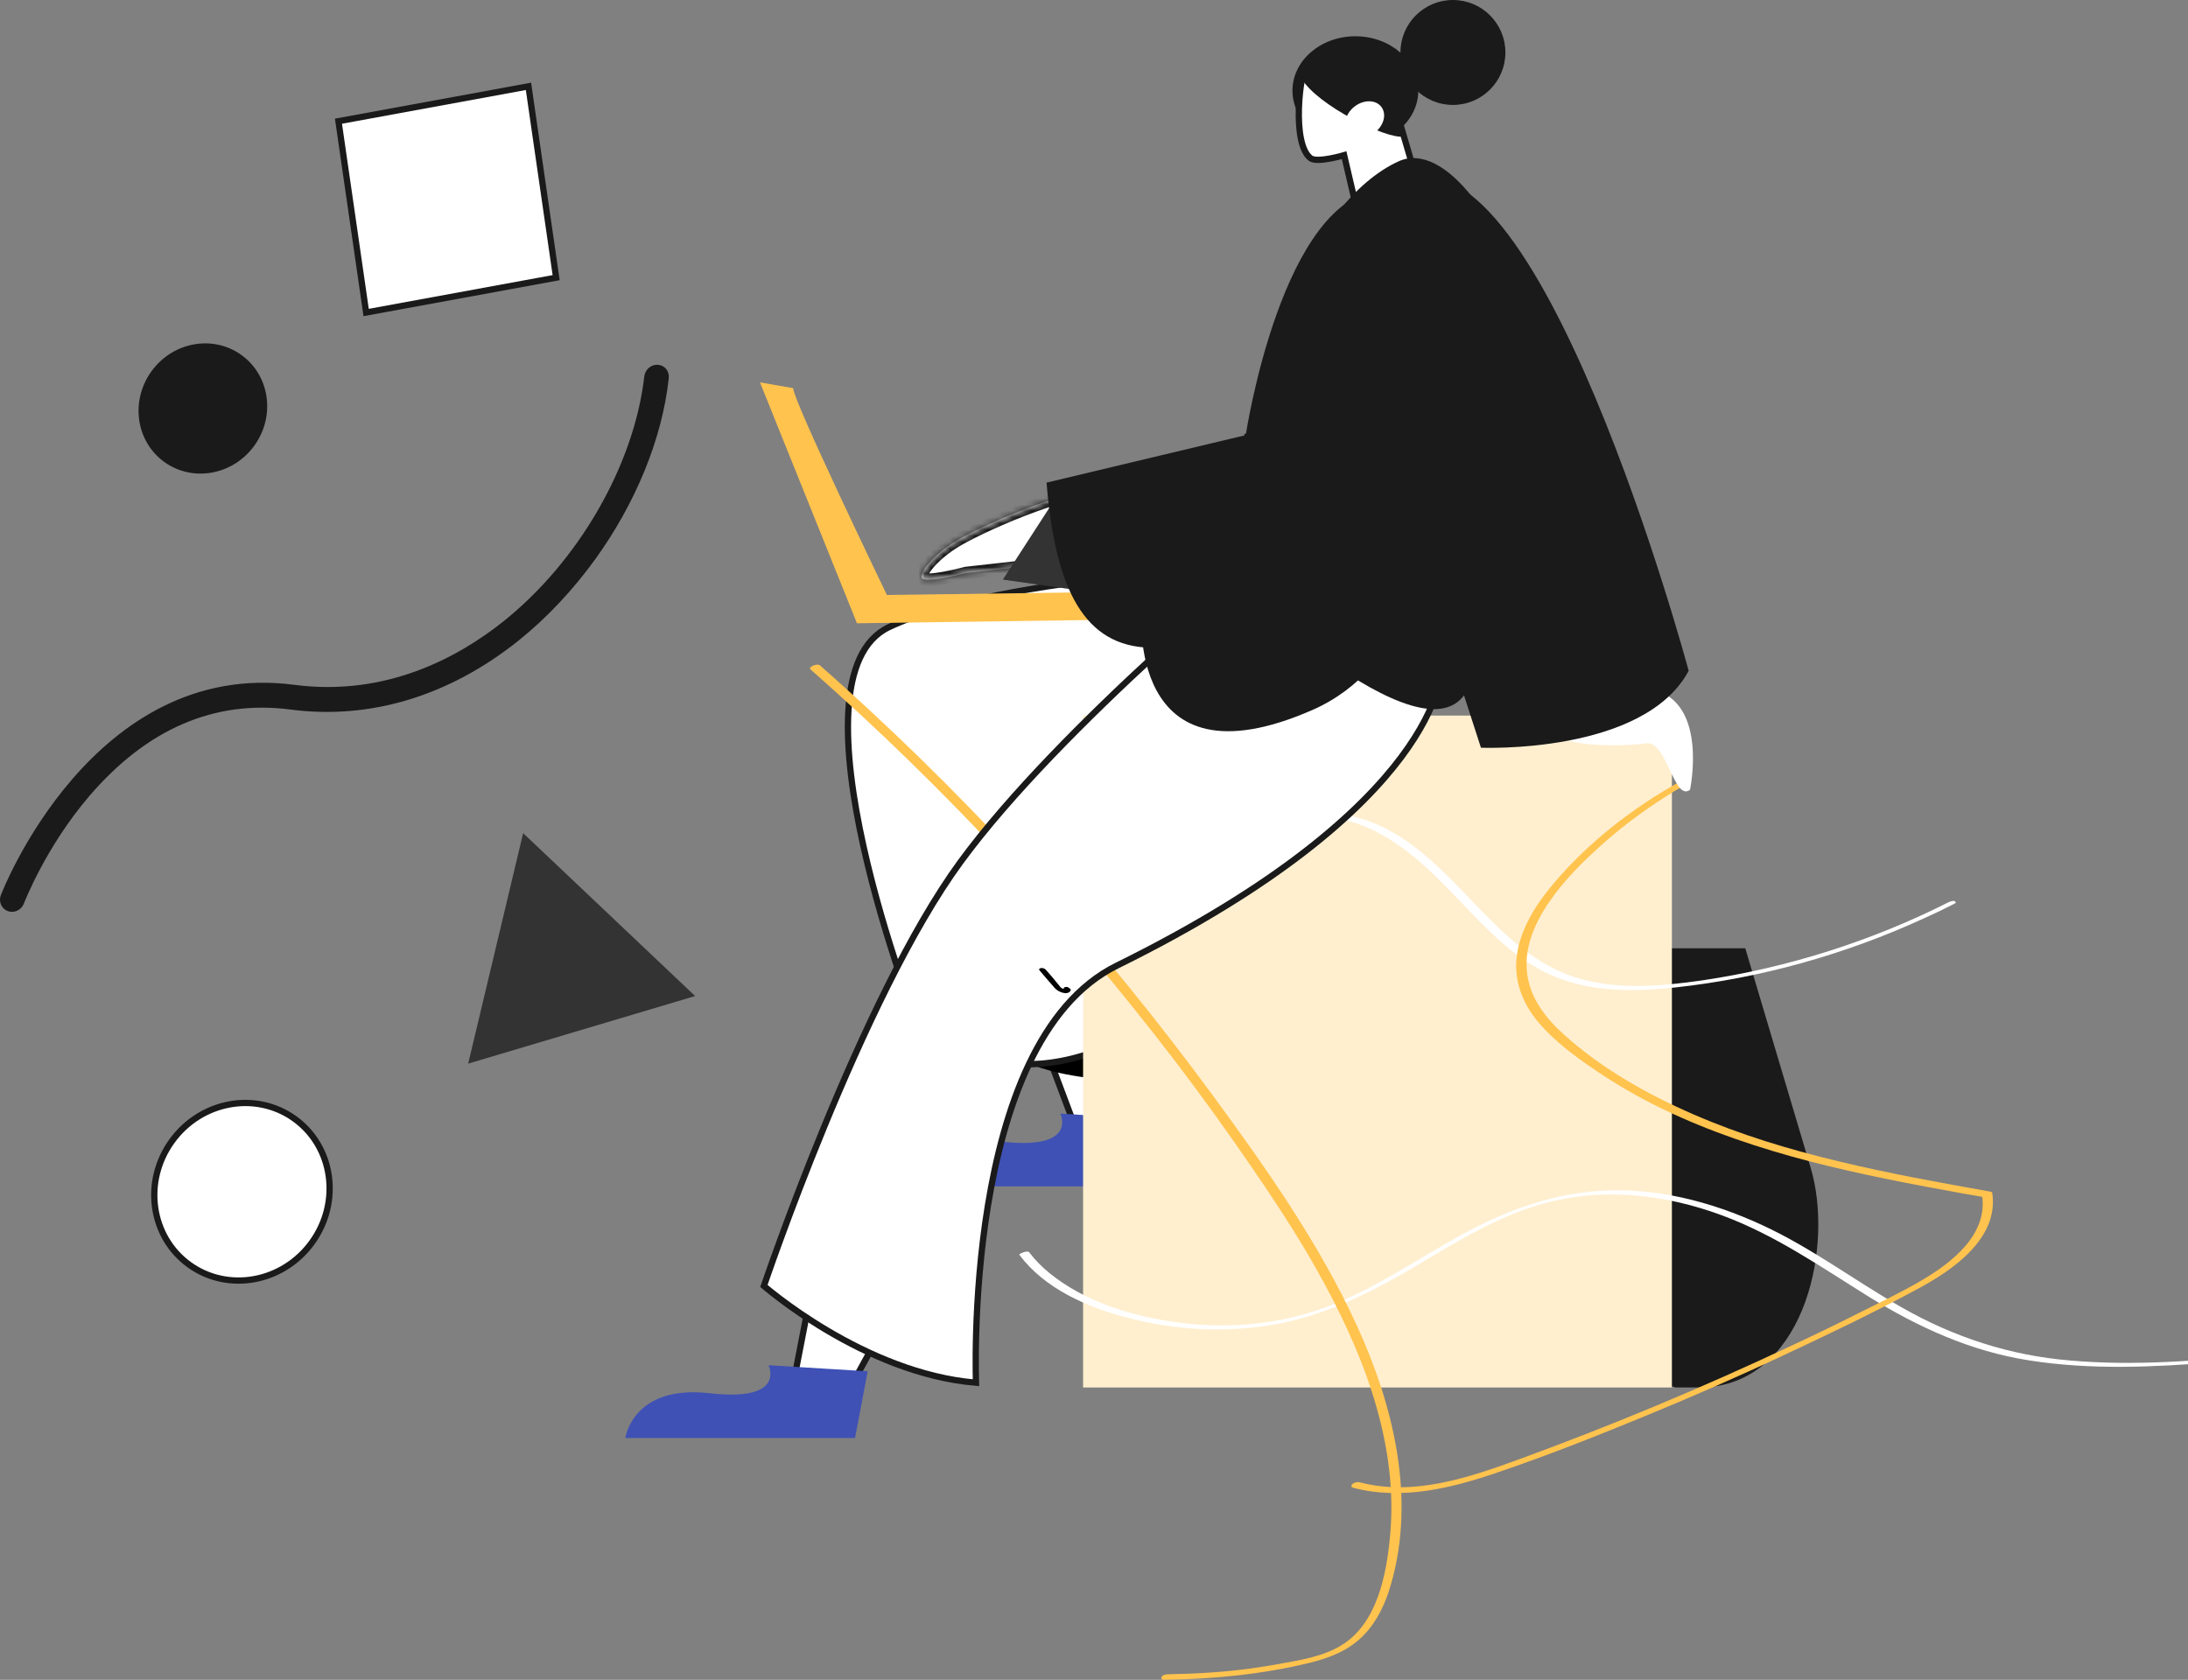 <svg width="349" height="268" viewBox="0 0 349 268" fill="none" xmlns="http://www.w3.org/2000/svg">
<rect x="0" y="0" width="349" height="268" fill="#808080" stroke="none"/>
<path d="M94.97 89.185C91.42 94.094 87.257 98.564 82.655 102.245C71.611 111.054 59.033 114.867 46.324 113.201C34.228 111.624 23.447 116.269 14.243 127.007C7.231 135.202 3.857 144.055 3.813 144.142C3.418 145.194 2.279 145.72 1.271 145.37C0.263 145.019 -0.263 143.879 0.131 142.828C0.263 142.433 14.769 105.05 46.937 109.257C61.619 111.186 73.145 104.831 80.245 99.177C92.341 89.536 101.149 74.153 102.771 60.041C102.903 58.945 103.867 58.113 104.962 58.2C106.058 58.288 106.803 59.252 106.672 60.348C105.62 70.077 101.325 80.376 94.97 89.185Z" fill="#1A1A1A"/>
<path d="M84.294 13.777L88.709 44.297L58.402 49.858L53.987 19.337L84.294 13.777Z" fill="white" stroke="#1A1A1A"/>
<path d="M46.973 178.481C53.142 182.915 54.428 191.733 49.788 198.186C45.149 204.64 36.381 206.23 30.213 201.796C24.045 197.362 22.759 188.545 27.398 182.091C32.037 175.638 40.805 174.047 46.973 178.481Z" fill="white" stroke="#1A1A1A"/>
<path d="M40.58 71.082C43.971 66.365 43.039 59.895 38.499 56.632C33.959 53.368 27.53 54.546 24.14 59.263C20.749 63.98 21.68 70.45 26.221 73.713C30.761 76.977 37.19 75.799 40.58 71.082Z" fill="#1A1A1A"/>
<path d="M83.444 132.923L74.679 169.693L110.879 158.911L83.444 132.923Z" fill="#333333"/>
<path d="M288.81 186.303C285.129 173.988 278.38 151.286 278.38 151.286H277.766H262.252H261.639C261.639 151.286 254.889 173.988 251.208 186.303C247.614 198.355 251.822 219.61 267.117 221.276V221.363H268.125H271.806H272.814V221.276C288.197 219.654 292.448 198.399 288.81 186.303Z" fill="#1A1A1A"/>
<path d="M173.231 184.441L162.062 154.713L173.462 151.047L181.45 181.557L173.231 184.441Z" fill="white" stroke="#1A1A1A"/>
<path d="M182.051 172.629C163.688 171.971 161.366 167.764 161.366 167.764L185.996 164.302L182.051 172.629Z" fill="black"/>
<path d="M186.04 189.282H146.29C146.29 189.282 147.429 180.736 159.744 182.139C172.059 183.541 169.123 177.669 169.123 177.669L184.944 178.633L186.04 189.282Z" fill="#3F51B5"/>
<path d="M203.296 89.995C203.863 89.966 204.32 89.945 204.654 89.929L197.94 119.803L164.534 128.36L163.93 128.515L164.213 129.071L182.06 164.159C171.572 170.547 162.719 170.512 156.479 168.889C153.313 168.065 150.81 166.829 149.1 165.801C148.246 165.287 147.591 164.825 147.151 164.494C146.931 164.329 146.765 164.196 146.656 164.105C146.628 164.083 146.605 164.063 146.584 164.046L146.566 164C146.525 163.894 146.464 163.737 146.385 163.53C146.227 163.117 145.997 162.51 145.711 161.734C145.138 160.182 144.339 157.954 143.435 155.254C141.627 149.853 139.402 142.568 137.728 135.025C136.052 127.476 134.937 119.701 135.329 113.308C135.723 106.885 137.623 102.044 141.777 100.065C146.136 97.988 152.277 96.308 159.067 94.958C165.85 93.61 173.248 92.599 180.101 91.849C186.953 91.1 193.255 90.612 197.844 90.313C200.139 90.163 202.004 90.06 203.296 89.995Z" fill="white" stroke="#1A1A1A"/>
<path d="M266.679 114.165H172.761V221.363H266.679V114.165Z" fill="#FFEFCF"/>
<path d="M153.083 140.067C157.378 149.402 168.816 153.959 178.502 151.111C188.538 148.131 193.884 138.401 202.387 133.055C204.403 131.784 206.638 130.819 209.048 130.513C212.203 130.118 215.447 130.819 218.339 132.134C224.212 134.764 228.726 139.409 233.108 144.011C237.359 148.437 241.742 153.083 247.439 155.581C253.619 158.298 260.543 158.254 267.117 157.553C280.878 156.063 294.42 152.25 306.998 146.465C308.576 145.764 310.11 145.019 311.644 144.23C311.907 144.099 312.082 144.011 311.819 143.792C311.6 143.617 310.899 143.879 310.68 144.011C298.408 150.19 285.129 154.398 271.5 156.414C264.794 157.378 257.694 157.991 251.121 155.888C245.204 153.959 240.559 149.708 236.308 145.326C231.969 140.856 227.805 136.122 222.371 132.923C217.463 130.031 211.809 128.847 206.287 130.557C196.689 133.493 191.299 142.959 183.191 148.218C181.087 149.577 178.852 150.585 176.398 151.023C173.9 151.461 171.314 151.33 168.86 150.76C163.995 149.664 159.437 146.86 156.501 142.828C155.756 141.82 155.143 140.724 154.617 139.585C154.529 139.234 152.951 139.76 153.083 140.067Z" fill="white"/>
<path d="M162.593 200.195C166.625 205.586 173.33 208.522 179.685 210.187C187.354 212.247 195.594 212.685 203.438 211.283C211.196 209.881 218.251 206.418 225.001 202.474C231.881 198.442 238.63 194.06 246.387 191.956C255.81 189.414 265.671 190.553 274.743 193.928C283.245 197.083 290.564 202.211 298.189 206.944C306.078 211.809 314.361 215.578 323.564 217.024C333.425 218.602 343.505 218.12 353.453 217.331C373.964 215.666 394.299 212.16 414.108 206.594C416.518 205.936 418.929 205.191 421.296 204.49C422.216 204.227 422.084 203.701 421.164 204.008C401.574 210.012 381.414 213.956 361.035 216.06C350.868 217.112 340.525 217.944 330.314 217.068C320.628 216.279 311.644 213.343 303.229 208.522C295.779 204.271 288.898 199.056 281.097 195.462C272.858 191.649 263.83 189.326 254.714 190.028C247.045 190.597 239.857 193.314 233.152 196.996C226.272 200.765 219.829 205.279 212.51 208.171C204.622 211.283 196.163 212.116 187.793 210.976C180.605 210.012 173.067 207.733 167.37 203.088C166.187 202.123 165.091 201.028 164.171 199.801C163.908 199.406 162.461 200.064 162.593 200.195Z" fill="white"/>
<path d="M267.906 124.727C260.368 128.935 253.312 134.413 247.746 141.03C245.073 144.186 242.663 147.955 242.005 152.075C241.348 156.106 242.706 159.875 245.292 162.987C247.878 166.099 251.252 168.553 254.539 170.788C257.958 173.111 261.551 175.171 265.277 176.967C272.727 180.561 280.659 183.191 288.679 185.294C296.831 187.398 305.114 188.976 313.397 190.466C314.405 190.641 315.457 190.816 316.465 190.992C316.377 190.904 316.246 190.86 316.158 190.773C317.078 196.996 311.293 201.466 306.516 204.271C303.317 206.155 299.899 207.777 296.568 209.442C293.106 211.195 289.6 212.904 286.094 214.526C271.807 221.275 257.213 227.367 242.356 232.801C234.292 235.738 225.483 238.762 216.849 236.483C216.499 236.395 215.973 236.526 215.71 236.789C215.447 237.052 215.534 237.272 215.841 237.359C223.598 239.419 231.662 237.403 239.025 234.861C246.782 232.232 254.408 229.208 261.99 226.096C269.572 222.984 277.109 219.697 284.56 216.191C291.879 212.773 299.198 209.267 306.297 205.41C311.776 202.43 318.831 197.434 317.78 190.334C317.78 190.203 317.561 190.115 317.473 190.115C309.365 188.669 301.301 187.223 293.325 185.294C285.436 183.41 277.592 181.043 270.141 177.8C262.778 174.601 255.547 170.525 249.543 165.135C246.607 162.505 244.065 159.306 243.583 155.274C243.057 151.11 244.898 147.078 247.22 143.748C249.631 140.242 252.742 137.218 255.898 134.413C259.141 131.564 262.603 129.022 266.241 126.743C267.117 126.174 268.038 125.648 268.958 125.166C269.221 125.034 269.396 124.727 269.089 124.552C268.739 124.377 268.169 124.596 267.906 124.727Z" fill="#FFC34E"/>
<path d="M129.285 106.803C140.023 116.269 150.278 126.261 160.007 136.736C169.693 147.122 178.808 158.035 187.442 169.298C191.781 174.995 195.944 180.78 199.976 186.697C204.052 192.657 207.996 198.705 211.415 205.104C217.989 217.287 223.072 231.092 221.714 245.16C221.144 251.252 219.654 259.009 214 262.471C211.02 264.312 207.295 264.882 203.877 265.495C200.02 266.197 196.076 266.679 192.131 266.898C190.203 267.029 188.275 267.073 186.346 267.117C186.04 267.117 185.426 267.204 185.295 267.555C185.119 267.862 185.426 268.037 185.733 267.993C193.49 267.906 201.422 267.117 208.96 265.276C212.16 264.487 215.271 263.26 217.594 260.806C219.742 258.571 221.056 255.635 221.889 252.698C225.833 238.981 222.283 224.299 216.498 211.634C210.451 198.398 201.948 186.346 193.359 174.645C184.725 162.9 175.522 151.549 165.748 140.724C155.975 129.899 145.676 119.556 134.851 109.783C133.493 108.556 132.134 107.329 130.776 106.145C130.337 105.795 128.847 106.408 129.285 106.803Z" fill="#FFC34E"/>
<path d="M269.571 125.999C267.029 127.971 265.846 118.11 262.603 118.592C259.36 119.074 250.025 119.25 248.228 117.102C246.431 114.955 252.698 100.229 252.698 100.229C252.698 100.229 260.718 109.301 263.698 110.046C272.507 112.15 269.571 125.999 269.571 125.999Z" fill="white"/>
<path d="M134.686 223.098H126.078L131.082 197.281L147.016 200.549L134.686 223.098Z" fill="white" stroke="#1A1A1A"/>
<path d="M136.385 229.427H99.747C99.747 229.427 100.886 220.881 113.201 222.283C125.516 223.686 122.58 217.813 122.58 217.813L138.401 218.777L136.385 229.427Z" fill="#3F51B5"/>
<path d="M269.352 107.022C262.208 120.389 236.22 119.293 236.22 119.293L215.315 54.694C215.315 54.694 211.853 35.849 223.072 29.407C245.116 16.741 269.352 107.022 269.352 107.022Z" fill="#1A1A1A"/>
<path d="M121.847 205.165C121.868 205.105 121.891 205.037 121.917 204.96C122.035 204.617 122.209 204.111 122.437 203.459C122.893 202.154 123.562 200.264 124.415 197.929C126.121 193.258 128.562 186.803 131.501 179.667C137.384 165.382 145.242 148.416 153.18 137.557C161.125 126.686 173.596 114.311 184.099 104.64C189.348 99.808 194.098 95.656 197.536 92.713C199.255 91.242 200.646 90.073 201.607 89.272C202.087 88.871 202.46 88.563 202.713 88.354C202.746 88.327 202.776 88.302 202.805 88.278L229.877 107.229C229.865 107.382 229.841 107.604 229.796 107.891C229.698 108.512 229.502 109.44 229.104 110.639C228.31 113.036 226.712 116.523 223.494 120.818C217.057 129.409 204.134 141.241 178.193 154.037C171.908 157.129 167.38 162.917 164.118 169.789C160.855 176.664 158.836 184.669 157.591 192.27C156.346 199.874 155.872 207.096 155.709 212.414C155.628 215.074 155.624 217.26 155.641 218.781C155.649 219.542 155.663 220.137 155.674 220.542C155.675 220.563 155.675 220.583 155.676 220.603C146.744 219.859 138.31 216.028 132.049 212.326C128.858 210.44 126.242 208.592 124.424 207.217C123.515 206.53 122.807 205.961 122.326 205.565C122.126 205.4 121.966 205.266 121.847 205.165Z" fill="white" stroke="#1A1A1A"/>
<mask id="path-21-inside-1_318_1085" fill="white">
<path d="M178.633 77.352C168.948 78.053 155.581 84.408 152.382 86.38C149.139 88.353 146.728 91.114 147.035 92.165C147.342 93.217 154.091 91.42 154.091 91.42L179.51 88.572L173.856 80.595"/>
</mask>
<path d="M178.633 77.352C168.948 78.053 155.581 84.408 152.382 86.38C149.139 88.353 146.728 91.114 147.035 92.165C147.342 93.217 154.091 91.42 154.091 91.42L179.51 88.572L173.856 80.595" fill="white"/>
<path d="M152.382 86.38L152.901 87.235L152.906 87.232L152.382 86.38ZM154.091 91.42L153.979 90.427L153.905 90.435L153.834 90.454L154.091 91.42ZM179.51 88.572L179.621 89.566L181.306 89.377L180.326 87.993L179.51 88.572ZM178.561 76.355C173.568 76.716 167.694 78.523 162.713 80.458C157.727 82.394 153.525 84.501 151.857 85.529L152.906 87.232C154.437 86.288 158.519 84.232 163.437 82.322C168.36 80.41 174.013 78.689 178.705 78.35L178.561 76.355ZM151.862 85.526C150.165 86.558 148.676 87.801 147.637 88.946C147.119 89.516 146.688 90.089 146.403 90.624C146.149 91.1 145.881 91.78 146.075 92.445L147.995 91.885C148.035 92.024 147.954 91.965 148.167 91.566C148.348 91.226 148.665 90.788 149.117 90.29C150.018 89.298 151.355 88.175 152.901 87.235L151.862 85.526ZM146.075 92.445C146.276 93.134 146.919 93.342 147.192 93.408C147.535 93.49 147.929 93.504 148.297 93.492C149.051 93.469 149.984 93.332 150.859 93.171C151.745 93.008 152.616 92.812 153.263 92.657C153.588 92.58 153.857 92.513 154.047 92.465C154.141 92.441 154.216 92.421 154.267 92.408C154.293 92.401 154.313 92.396 154.326 92.392C154.333 92.391 154.338 92.389 154.342 92.388C154.344 92.388 154.345 92.387 154.346 92.387C154.347 92.387 154.347 92.387 154.347 92.387C154.348 92.387 154.348 92.387 154.348 92.387C154.348 92.387 154.348 92.387 154.091 91.42C153.834 90.454 153.834 90.454 153.834 90.454C153.834 90.454 153.834 90.454 153.834 90.454C153.833 90.454 153.833 90.454 153.833 90.454C153.832 90.454 153.831 90.455 153.83 90.455C153.827 90.456 153.823 90.457 153.817 90.459C153.805 90.462 153.787 90.466 153.763 90.473C153.715 90.485 153.644 90.503 153.554 90.526C153.373 90.572 153.113 90.637 152.799 90.712C152.171 90.862 151.336 91.049 150.497 91.204C149.646 91.36 148.834 91.475 148.236 91.493C147.929 91.502 147.745 91.484 147.66 91.463C147.506 91.426 147.871 91.46 147.995 91.885L146.075 92.445ZM154.202 92.414L179.621 89.566L179.398 87.578L153.979 90.427L154.202 92.414ZM180.326 87.993L174.672 80.017L173.04 81.174L178.694 89.15L180.326 87.993Z" fill="#1A1A1A" mask="url(#path-21-inside-1_318_1085)"/>
<path d="M159.963 92.472L168.728 78.93L179.466 88.571V95.233L159.963 92.472Z" fill="#333333"/>
<path d="M216.192 23.14C221.734 23.14 226.228 19.255 226.228 14.462C226.228 9.67 221.734 5.785 216.192 5.785C210.649 5.785 206.156 9.67 206.156 14.462C206.156 19.255 210.649 23.14 216.192 23.14Z" fill="#1A1A1A"/>
<path d="M208.303 10.737C207.426 11.395 205.936 22.877 209.048 25.244C210.1 26.032 214.395 24.762 214.395 24.762L216.411 33.395L226.184 29.451L221.1 12.096L212.335 9.905L208.303 10.737Z" fill="white" stroke="#1A1A1A"/>
<path d="M231.75 16.741C236.373 16.741 240.12 12.994 240.12 8.371C240.12 3.748 236.373 3.05176e-05 231.75 3.05176e-05C227.127 3.05176e-05 223.379 3.748 223.379 8.371C223.379 12.994 227.127 16.741 231.75 16.741Z" fill="#1A1A1A"/>
<path d="M223.949 21.781C221.188 22.307 210.056 16.741 207.646 12.578L208.04 9.948C208.04 9.948 218.076 7.582 218.427 8.02C218.777 8.458 221.801 9.948 221.801 9.948L222.678 13.542L223.247 19.327L223.949 21.781Z" fill="#1A1A1A"/>
<path d="M219.265 21.164C220.734 20.056 221.215 18.218 220.341 17.059C219.466 15.899 217.567 15.857 216.098 16.965C214.63 18.073 214.148 19.91 215.022 21.07C215.897 22.229 217.796 22.271 219.265 21.164Z" fill="white"/>
<path d="M126.524 61.926C126.349 63.591 141.469 94.926 141.469 94.926L177.187 94.444L177.231 98.871L136.692 99.44L121.222 61.005L126.524 61.926Z" fill="#FFC34E"/>
<path d="M233.327 111.185C225.001 121.221 192.701 89.316 192.701 89.316C192.701 89.316 201.948 86.336 199.976 73.407C198.004 60.479 208.829 32.168 223.116 25.725C237.403 19.283 262.428 76.125 233.327 111.185Z" fill="#1A1A1A"/>
<path d="M217.682 38.391L229.69 39.574C229.69 39.574 239.332 100.053 209.399 113.245C179.466 126.392 182.095 97.38 182.095 97.38L217.682 38.391Z" fill="#1A1A1A"/>
<path d="M166.932 77.001C168.334 94.356 173.111 103.078 183.454 103.341C193.841 103.604 221.845 94.356 225.22 82.041C228.594 69.726 237.009 29.363 220.75 30.196C204.49 31.028 198.705 69.42 198.705 69.42L166.932 77.001Z" fill="#1A1A1A"/>
<path d="M205.104 72.4C202.562 73.101 199.538 71.83 198.486 69.376C198.398 69.157 198.88 69.157 198.968 69.157C199.187 69.201 199.538 69.288 199.626 69.507C200.371 71.26 202.343 72.356 204.183 71.83C204.446 71.743 204.753 71.786 205.016 71.962C205.104 72.049 205.367 72.312 205.104 72.4Z" fill="#1A1A1A"/>
<path d="M170.788 157.991C170.569 158.473 169.999 158.517 169.517 158.386C169.035 158.254 168.553 157.991 168.246 157.641C167.414 156.72 166.625 155.756 165.792 154.792C165.617 154.573 165.967 154.441 166.099 154.441C166.406 154.441 166.669 154.529 166.844 154.748C167.501 155.493 168.159 156.238 168.772 157.027C168.904 157.202 169.035 157.334 169.167 157.509C169.21 157.553 169.21 157.553 169.254 157.597C169.254 157.597 169.342 157.684 169.342 157.641C169.298 157.597 169.43 157.684 169.43 157.684C169.473 157.684 169.473 157.728 169.517 157.728C169.649 157.816 169.473 157.728 169.561 157.728C169.605 157.728 169.649 157.772 169.692 157.772C169.561 157.728 169.736 157.772 169.649 157.772C169.561 157.728 169.736 157.772 169.605 157.772C169.693 157.772 169.605 157.772 169.605 157.772C169.649 157.772 169.649 157.772 169.605 157.772C169.561 157.772 169.561 157.772 169.605 157.772C169.649 157.772 169.605 157.772 169.649 157.728C169.649 157.728 169.692 157.684 169.692 157.641C169.78 157.421 170.131 157.421 170.35 157.509C170.438 157.597 170.876 157.772 170.788 157.991Z" fill="black"/>
</svg>
